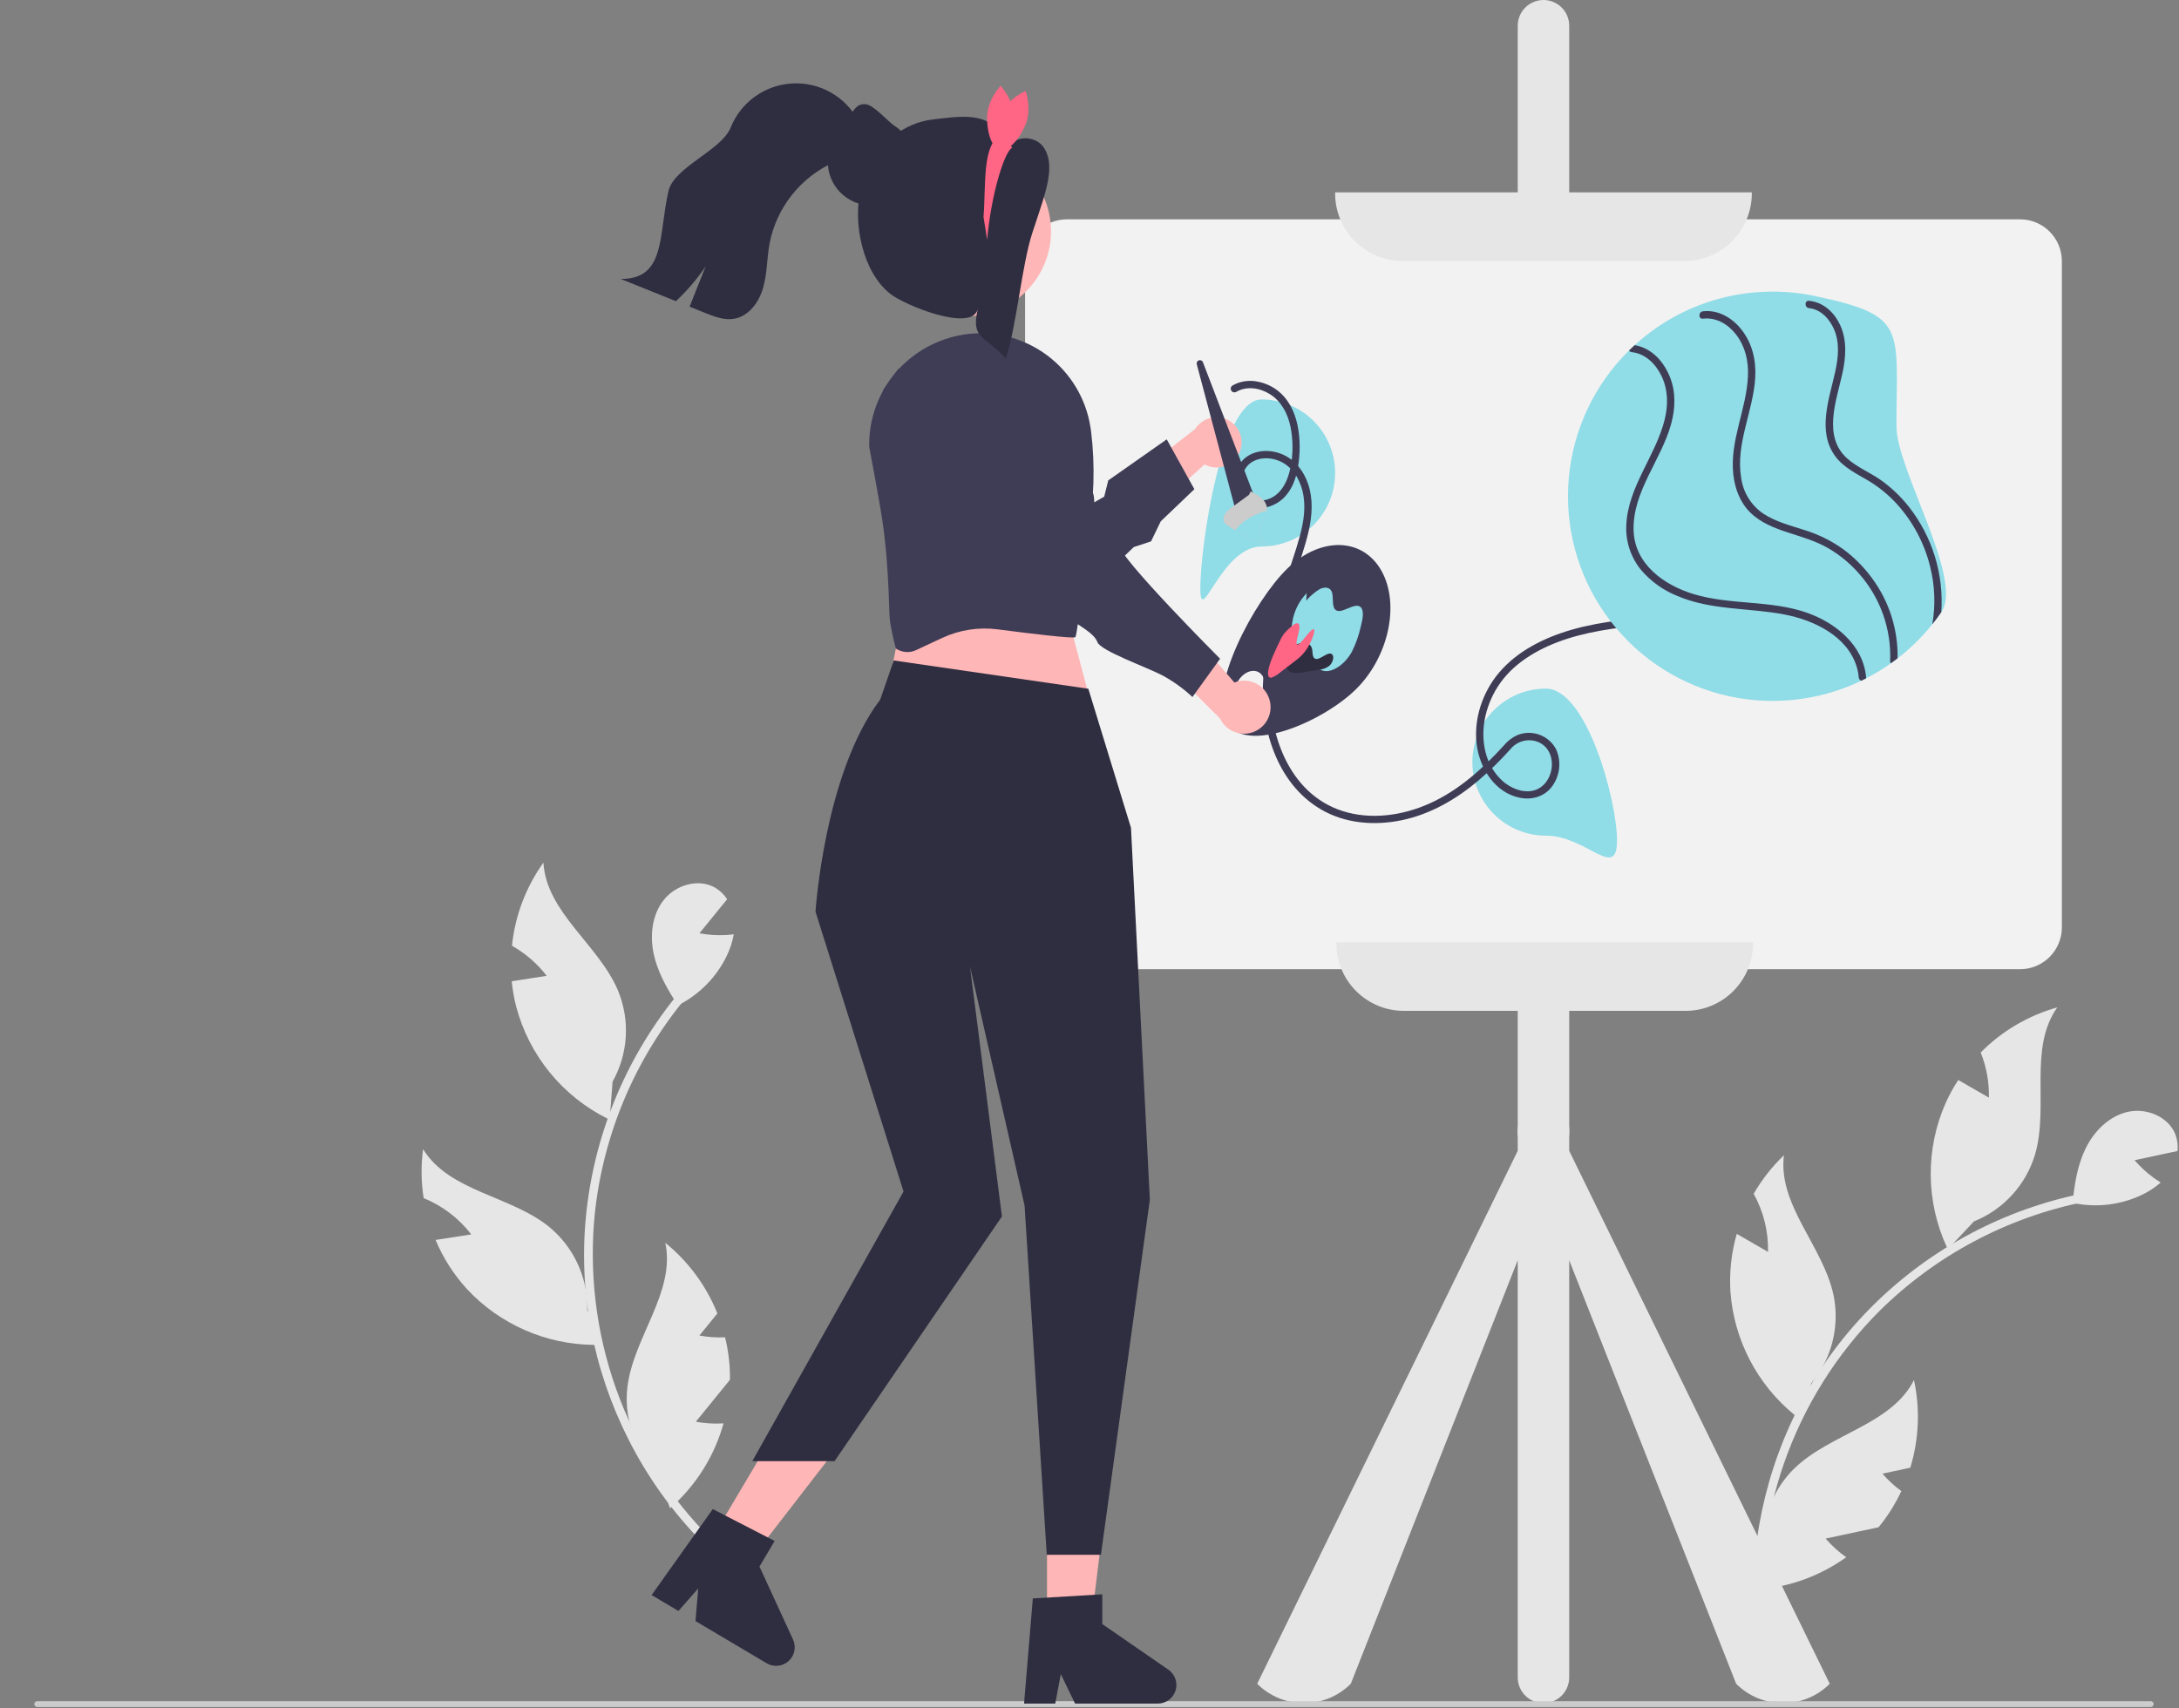 <svg width="889" height="697" viewBox="0 0 889 697" fill="none" xmlns="http://www.w3.org/2000/svg">
<rect x="0" y="0" width="889" height="697" fill="#808080" stroke="none"/>
<g id="undraw_making_art_re_ee8w 1" clip-path="url(#clip0_1_2)">
<path id="Vector" d="M640.214 469.608V464.119C640.36 462.498 640.36 460.867 640.214 459.246V10.5C640.214 7.715 639.108 5.045 637.139 3.075C635.17 1.106 632.499 6.10352e-05 629.714 6.10352e-05C626.93 6.10352e-05 624.259 1.106 622.29 3.075C620.321 5.045 619.214 7.715 619.214 10.5V459.246C619.068 460.867 619.068 462.498 619.214 464.119V469.608L512.918 687.092C515.425 689.599 518.401 691.588 521.677 692.945C524.953 694.302 528.464 695 532.01 695C535.555 695 539.066 694.302 542.342 692.945C545.618 691.588 548.594 689.599 551.102 687.092L619.214 514.277V684.5C619.214 687.285 620.321 689.956 622.29 691.925C624.259 693.894 626.93 695 629.714 695C632.499 695 635.17 693.894 637.139 691.925C639.108 689.956 640.214 687.285 640.214 684.5V514.277L708.327 687.092C710.834 689.599 713.811 691.588 717.086 692.945C720.362 694.302 723.873 695 727.419 695C730.965 695 734.476 694.302 737.751 692.945C741.027 691.588 744.004 689.599 746.511 687.092L640.214 469.608Z" fill="#E6E6E6"/>
<path id="Vector_2" d="M716.306 670.076C714.474 654.106 714.963 637.955 717.757 622.125C720.524 606.366 725.503 591.077 732.545 576.71C739.695 562.132 748.98 548.703 760.094 536.865C782.763 512.784 811.994 495.876 844.171 488.232C846.132 487.77 848.101 487.346 850.079 486.959C852.286 486.523 852.647 489.997 850.455 490.43C818.77 496.8 789.647 512.321 766.691 535.071C749.265 552.549 735.999 573.727 727.877 597.034C719.756 620.34 716.987 645.176 719.778 669.699C720.036 671.935 716.565 672.311 716.306 670.076Z" fill="#E6E6E6"/>
<path id="Vector_3" d="M841.217 489.661C842.65 490.135 844.107 490.531 845.582 490.85C845.569 490.974 845.554 491.099 845.542 491.224L841.217 489.661Z" fill="#E6E6E6"/>
<path id="Vector_4" d="M881.525 482.552C879.075 484.687 876.328 486.457 873.371 487.805C865.157 491.587 855.98 492.754 847.081 491.149C846.591 491.056 846.081 490.965 845.589 490.852C845.699 489.85 845.798 488.838 845.92 487.845C846.717 481.171 848.006 474.516 850.972 468.513C854.432 461.498 860.524 455.396 868.168 453.701C875.801 451.996 884.782 455.702 887.567 463.019C888.357 465.149 888.644 467.433 888.406 469.693C887.357 469.921 886.317 470.139 885.269 470.367C885.174 470.39 885.079 470.407 884.982 470.419C884.066 470.623 883.148 470.806 882.232 471.009C878.442 471.817 874.654 472.645 870.874 473.441C873.164 476.097 875.749 478.485 878.578 480.558C878.804 480.721 879.042 480.893 879.268 481.056C880.001 481.571 880.755 482.083 881.525 482.552Z" fill="#E6E6E6"/>
<path id="Vector_5" d="M805.341 498.411L796.95 507.348L794.681 509.772C794.558 509.504 794.423 509.227 794.3 508.959C790.032 499.72 787.785 489.677 787.708 479.501C787.632 469.324 789.728 459.249 793.857 449.947C795.315 446.741 797.014 443.65 798.941 440.702C803.1 443.106 807.28 445.508 811.44 447.913C811.578 441.607 810.44 435.338 808.094 429.482C816.736 420.736 827.508 414.394 839.348 411.08C827.468 427.817 836.023 451.415 830.27 471.105C828.432 477.236 825.236 482.875 820.921 487.602C816.605 492.329 811.28 496.023 805.341 498.411Z" fill="#E6E6E6"/>
<path id="Vector_6" d="M734.893 579.513C733.966 578.842 733.057 578.149 732.186 577.43C724.625 571.271 718.401 563.631 713.897 554.98C709.393 546.33 706.703 536.851 705.993 527.124C705.492 519.157 706.366 511.164 708.577 503.494C708.666 503.547 708.744 503.591 708.833 503.643C712.993 506.048 717.173 508.45 721.332 510.855C721.52 502.574 719.499 494.392 715.476 487.151C718.817 481.34 722.978 476.041 727.829 471.415C725.233 491.763 743.891 508.573 748.082 528.642C750.023 538.284 748.577 548.301 743.989 557.001C742.858 559.153 741.534 561.198 740.034 563.111C739.678 563.577 739.32 564.023 738.951 564.459L738.729 565.296L734.893 579.513Z" fill="#E6E6E6"/>
<path id="Vector_7" d="M758.939 624.82C754.242 625.82 749.527 626.843 744.83 627.843C747.307 630.714 750.126 633.272 753.224 635.458C743.062 642.732 731.173 647.221 718.739 648.478C717.573 648.595 716.395 648.681 715.232 648.724C714.994 648.739 714.744 648.745 714.506 648.761L715.295 646.517L715.292 646.497L719.576 634.013C718.727 625.99 720.184 617.891 723.776 610.667L723.794 610.644C725.866 606.391 728.66 602.529 732.051 599.231C746.761 584.938 771.639 581.455 780.877 563.139C783.44 574.999 782.921 587.317 779.372 598.92C775.582 599.727 771.795 600.555 768.014 601.352C770.304 604.008 772.889 606.395 775.718 608.469C773.566 613.104 770.901 617.484 767.775 621.526C767.327 622.107 766.877 622.666 766.407 623.228C764.014 623.748 761.618 624.248 759.225 624.769C759.131 624.791 759.035 624.809 758.939 624.82Z" fill="#E6E6E6"/>
<path id="Vector_8" d="M824.163 395.5H435.266C430.745 395.495 426.411 393.697 423.214 390.5C420.018 387.304 418.22 382.97 418.214 378.449V106.551C418.219 102.03 420.017 97.696 423.214 94.5C426.411 91.303 430.745 89.505 435.266 89.5H824.163C828.684 89.505 833.018 91.303 836.214 94.5C839.411 97.697 841.209 102.031 841.214 106.551V378.449C841.209 382.97 839.41 387.304 836.214 390.5C833.017 393.697 828.684 395.495 824.163 395.5Z" fill="#F2F2F2"/>
<path id="Vector_9" d="M687.214 106.5H572.214C564.923 106.492 557.933 103.592 552.778 98.436C547.622 93.281 544.723 86.291 544.714 79V78.5H714.714V79C714.706 86.291 711.806 93.281 706.651 98.436C701.495 103.592 694.505 106.492 687.214 106.5Z" fill="#E6E6E6"/>
<path id="Vector_10" d="M687.714 412.5H572.714C565.423 412.492 558.433 409.592 553.278 404.436C548.123 399.281 545.223 392.291 545.214 385V384.5H715.214V385C715.206 392.291 712.306 399.281 707.151 404.436C701.995 409.592 695.005 412.492 687.714 412.5Z" fill="#E6E6E6"/>
<path id="Vector_11" d="M659.714 343C659.714 359.569 647.283 341 630.714 341C622.758 341 615.127 337.839 609.501 332.213C603.875 326.587 600.714 318.957 600.714 311C600.714 303.044 603.875 295.413 609.501 289.787C615.127 284.161 622.758 281 630.714 281C647.283 281 659.714 326.431 659.714 343Z" fill="#90DCE7"/>
<g id="pintura">
<path id="Vector_12" d="M544.714 193C544.714 200.957 541.554 208.587 535.927 214.213C530.301 219.839 522.671 223 514.714 223C498.146 223 489.714 256.569 489.714 240C489.714 223.432 498.146 163 514.714 163C522.671 163 530.301 166.161 535.927 171.787C541.554 177.413 544.714 185.044 544.714 193Z" fill="#90DCE7"/>
</g>
<path id="Vector_13" d="M504.334 159.925C508.664 157.4 513.965 158.268 518.078 160.827C522.756 163.738 525.345 168.75 526.485 174.012C527.629 179.666 527.61 185.494 526.428 191.14C525.313 196.585 522.456 202.37 516.659 203.933C512.796 204.974 508.479 203.632 507.071 199.646C506.529 198.045 506.408 196.332 506.721 194.671C507.033 193.011 507.769 191.459 508.856 190.165C512.108 186.505 517.776 186.317 522.033 188.143C527.04 190.29 530.093 195.138 531.379 200.268C532.908 206.367 531.945 212.693 530.336 218.672C528.587 225.17 526.271 231.523 524.189 237.919C520.128 250.392 516.391 263.101 515.419 276.247C513.935 296.327 520.547 319.497 538.9 330.268C548.807 336.083 560.729 337.01 571.82 334.714C583.517 332.292 593.963 326.251 603.034 318.628C607.748 314.598 612.184 310.254 616.311 305.626C617.554 304.127 619.215 303.032 621.083 302.48C622.95 301.927 624.939 301.943 626.798 302.524C636.34 305.556 634.582 320.832 625.141 322.706C620.851 323.557 616.201 321.493 613.026 318.707C609.551 315.534 607.119 311.383 606.051 306.801C603.649 297.169 606.454 286.565 612.151 278.606C618.587 269.616 629.005 264.018 639.314 260.688C651.051 256.897 663.343 255.78 675.549 254.544C688.04 253.279 700.663 251.803 712.457 247.259C721.947 243.572 730.762 238.341 738.545 231.777C754.234 218.657 765.347 200.89 770.278 181.041C771.426 176.244 772.171 171.358 772.504 166.436C772.636 164.509 769.636 164.517 769.504 166.436C768.035 187.893 758.093 208.303 743.056 223.539C735.556 231.172 726.775 237.43 717.113 242.029C705.472 247.53 692.816 249.691 680.108 251.069C667.13 252.476 653.988 253.306 641.38 256.923C630.234 260.12 619.12 265.542 611.527 274.558C604.832 282.507 601.163 293.413 602.469 303.801C603.685 313.468 609.848 323.419 619.974 325.52C624.726 326.506 629.644 325.252 632.814 321.433C634.572 319.26 635.694 316.642 636.054 313.871C636.415 311.099 636.001 308.281 634.858 305.731C633.399 302.976 630.968 300.863 628.037 299.803C625.106 298.742 621.886 298.81 619.002 299.993C616.893 300.962 615.033 302.4 613.562 304.196C604.907 313.687 595.081 322.545 583.255 327.865C572.224 332.826 559.232 334.692 547.566 330.896C525.481 323.71 517.02 298.459 518.352 277.241C519.223 263.355 523.395 249.943 527.707 236.803C529.91 230.094 532.418 223.402 533.964 216.501C535.349 210.323 535.772 203.778 533.755 197.684C531.994 192.366 528.447 187.631 523.196 185.402C518.425 183.378 512.578 183.425 508.314 186.618C502.148 191.234 501.583 202.678 509.198 206.231C514.252 208.588 520.339 206.753 524.066 202.839C528.245 198.45 529.605 192.264 530.075 186.411C530.964 175.349 528.525 162.007 517.274 157.016C512.639 154.96 507.289 154.728 502.819 157.335C502.49 157.543 502.255 157.87 502.162 158.248C502.07 158.627 502.128 159.026 502.325 159.362C502.521 159.698 502.84 159.945 503.215 160.05C503.59 160.155 503.991 160.11 504.334 159.925Z" fill="#3F3D56"/>
<path id="Vector_14" d="M773.714 174C773.714 191.57 801.294 236.37 792.014 249.82C790.864 251.5 789.648 253.133 788.364 254.72C784.214 259.91 779.453 264.581 774.184 268.63C773.294 269.33 772.394 270 771.484 270.65C768.25 272.943 764.859 275.005 761.334 276.82C760.694 277.14 760.044 277.46 759.394 277.78C741.576 286.344 721.296 288.309 702.165 283.324C683.034 278.339 666.292 266.729 654.918 250.558C643.544 234.388 638.276 214.706 640.052 195.016C641.827 175.326 650.531 156.905 664.614 143.03C665.354 142.29 666.114 141.57 666.894 140.86C674.631 133.771 683.64 128.209 693.444 124.47C693.454 124.47 693.454 124.46 693.464 124.46C708.169 118.876 724.147 117.542 739.574 120.61H739.594C739.934 120.68 740.274 120.75 740.614 120.83C778.384 128.82 773.714 133.85 773.714 174Z" fill="#90DCE7"/>
<path id="Vector_15" d="M761.344 276.44C761.356 276.567 761.353 276.694 761.334 276.82C760.694 277.14 760.044 277.46 759.394 277.78C759.104 277.689 758.848 277.513 758.661 277.273C758.473 277.034 758.363 276.743 758.344 276.44C758.22 274.929 757.928 273.437 757.474 271.99C753.574 259.43 739.894 253.01 727.954 250.74C713.344 247.95 697.974 249.11 684.074 243.08C678.375 240.761 673.326 237.088 669.364 232.38C665.218 227.194 663.135 220.659 663.514 214.03C664.334 198.44 675.324 186.24 679.084 171.53C680.634 165.47 680.634 159.15 677.874 153.43C675.534 148.57 671.334 144.3 665.734 143.7C665.508 143.683 665.289 143.614 665.095 143.498C664.9 143.382 664.736 143.221 664.614 143.03C665.354 142.29 666.114 141.57 666.894 140.86C667.909 141.011 668.904 141.27 669.864 141.63C675.344 143.73 679.154 148.48 681.294 153.81C683.764 159.98 683.534 166.62 681.814 172.95C677.804 187.71 666.024 200.52 666.484 216.43C666.884 230.22 678.924 238.82 691.064 242.46C706.084 246.96 722.354 244.83 737.214 250.04C748.904 254.14 760.254 263.31 761.344 276.44Z" fill="#3F3D56"/>
<path id="Vector_16" d="M774.184 268.63C773.294 269.33 772.394 270 771.484 270.65C771.362 270.52 771.27 270.365 771.213 270.196C771.156 270.027 771.136 269.848 771.154 269.67C771.654 256.734 767.194 244.096 758.684 234.34C755 230.056 750.618 226.424 745.724 223.6C740.604 220.67 734.984 219.1 729.414 217.28C723.934 215.49 718.364 213.32 714.174 209.23C709.904 205.06 707.804 199.41 707.164 193.57C705.654 179.73 712.584 167.01 713.144 153.38C713.394 147.3 712.054 141.39 708.284 136.5C705.024 132.28 700.214 129.4 694.764 130.04C692.964 130.26 692.874 127.62 694.434 127.11C694.541 127.075 694.652 127.052 694.764 127.04C701.104 126.3 706.854 129.78 710.624 134.66C715.014 140.33 716.534 147.24 716.094 154.31C715.234 167.99 708.034 181.14 710.374 195.04C710.776 197.964 711.787 200.771 713.343 203.279C714.898 205.787 716.963 207.941 719.404 209.6C724.424 212.91 730.354 214.4 736.014 216.24C741.662 217.964 746.999 220.577 751.824 223.98C756.546 227.437 760.685 231.626 764.084 236.39C770.866 245.753 774.411 257.071 774.184 268.63Z" fill="#3F3D56"/>
<path id="Vector_17" d="M792.014 249.82C790.864 251.5 789.648 253.133 788.364 254.72C789.701 246.951 789.405 238.988 787.494 231.34C785.159 221.712 780.434 212.828 773.754 205.51C770.408 201.868 766.555 198.726 762.314 196.18C757.464 193.28 752.164 190.83 748.734 186.15C741.294 175.99 746.314 162.73 748.714 151.81C749.974 146.11 750.654 140.04 748.324 134.52C746.514 130.24 742.934 126.23 738.074 125.74C736.164 125.55 736.154 122.54 738.074 122.74C738.434 122.78 738.794 122.83 739.154 122.89C744.464 123.85 748.554 127.81 750.774 132.69C753.654 139.06 753.084 145.94 751.614 152.61C749.194 163.58 743.584 178.11 753.614 187.07C757.844 190.85 763.334 192.94 767.894 196.29C771.98 199.277 775.64 202.806 778.774 206.78C788.375 218.987 793.094 234.328 792.014 249.82Z" fill="#3F3D56"/>
<path id="Vector_18" d="M878.662 695.382C878.663 695.539 878.632 695.693 878.573 695.838C878.513 695.983 878.425 696.114 878.315 696.225C878.204 696.335 878.073 696.423 877.928 696.482C877.783 696.542 877.629 696.573 877.472 696.572H15.182C14.867 696.572 14.564 696.447 14.341 696.224C14.117 696 13.992 695.698 13.992 695.382C13.992 695.067 14.117 694.764 14.341 694.541C14.564 694.317 14.867 694.192 15.182 694.192H877.472C877.629 694.192 877.783 694.222 877.928 694.282C878.073 694.341 878.204 694.429 878.315 694.54C878.425 694.65 878.513 694.782 878.573 694.926C878.632 695.071 878.663 695.226 878.662 695.382Z" fill="#CCCCCC"/>
<path id="Vector_19" d="M553.029 281.442C566.556 268.246 571.279 246.497 563.58 232.866C555.88 219.234 538.673 218.882 525.146 232.078C511.62 245.275 492.609 280.962 500.309 294.593C508.009 308.225 539.503 294.639 553.029 281.442ZM506.349 288.598C503.468 287.213 502.684 282.862 504.597 278.88C506.511 274.898 510.398 272.792 513.279 274.176C516.16 275.56 516.945 279.911 515.031 283.894C513.118 287.876 509.231 289.982 506.349 288.598Z" fill="#3F3D56"/>
<g id="color">
<path id="Vector_20" d="M536.314 271.401C535.012 270.211 533.709 269.021 532.407 267.831C530.619 266.399 529.155 264.605 528.11 262.566C526.981 259.721 526.697 256.611 527.291 253.608C528.002 249.254 530.034 245.225 533.113 242.065L532.905 245.097C534.469 243.268 536.31 241.694 538.36 240.433C540.289 239.437 542.411 239.507 543.25 241.279C544.21 243.307 543.296 246.944 544.597 248.572C546.847 251.386 552.711 245.308 555.185 247.808C556.626 249.265 555.944 252.721 555.188 255.63C554.41 259.225 553.179 262.706 551.526 265.991C548.515 271.413 543.016 274.996 539.297 273.534C538.181 273.01 537.171 272.287 536.314 271.401Z" fill="#90DCE7"/>
</g>
<path id="Vector_21" d="M524.779 272.13C524.095 269.807 525.502 266.785 526.836 264.241L527.51 263.542C528.898 262.844 530.404 262.41 531.95 262.263C532.669 262.21 533.385 262.402 533.98 262.808C534.575 263.214 535.015 263.811 535.227 264.5C535.621 265.863 535.303 267.811 536.248 268.608C538.074 270.149 541.739 265.377 543.481 267.04C544.459 267.973 543.752 270.379 542.494 271.561C541.305 272.551 539.837 273.148 538.294 273.268C536.057 273.64 533.82 274.012 531.584 274.383C530.275 274.685 528.924 274.753 527.592 274.585C526.941 274.48 526.331 274.195 525.834 273.76C525.337 273.326 524.971 272.761 524.779 272.13Z" fill="#2F2E41"/>
<path id="Vector_22" d="M517.401 273.858C517.873 270.423 520.5 264.894 522.844 260.169L523.757 258.73C525.065 257.169 526.571 255.786 528.238 254.615C529.512 253.918 530.397 254.432 530.077 256.714C529.793 258.735 528.615 262.027 529.075 262.878C529.964 264.524 535.378 255.125 536.138 257.007C536.564 258.063 534.834 262.275 533.186 264.765C532.001 266.594 530.485 268.186 528.717 269.46C526.586 271.093 524.454 272.725 522.323 274.358C521.279 275.307 520.059 276.043 518.733 276.524C517.747 276.701 517.114 275.943 517.401 273.858Z" fill="#FF6584"/>
<path id="Vector_23" d="M518.14 286.344C517.824 284.803 517.173 283.35 516.235 282.088C515.296 280.825 514.092 279.784 512.707 279.037C511.323 278.29 509.791 277.856 508.221 277.765C506.65 277.674 505.079 277.929 503.617 278.511L478.604 249.585L473.211 268.711L497.791 293.247C498.932 295.638 500.909 297.527 503.35 298.556C505.79 299.586 508.523 299.685 511.031 298.834C513.54 297.983 515.649 296.242 516.959 293.94C518.269 291.638 518.689 288.935 518.14 286.344Z" fill="#FFB8B8"/>
<path id="Vector_24" d="M435.106 176.178L428.473 187.415C428.473 187.415 445.972 196.084 446.312 202.927C446.652 209.771 447.904 208.036 450.508 209.914C453.111 211.793 456.197 216.659 456.296 222.009C456.394 227.359 497.781 268.809 497.781 268.809L486.51 284.429C482.84 281.013 478.759 278.068 474.361 275.662C467.66 272.146 449.064 265.622 447.714 262.008C446.363 258.394 440.92 255.765 435.714 252.008C430.507 248.251 441.666 245.061 432.988 238.799C424.31 232.537 377.225 183.237 368.789 178.469C360.353 173.701 360.299 159.145 360.299 159.145L366.561 150.468L435.106 176.178Z" fill="#3F3D56"/>
<path id="Vector_25" d="M288.122 630.947C276.687 619.65 266.946 606.757 259.204 592.67C251.484 578.655 245.783 563.621 242.268 548.012C238.704 532.171 237.524 515.886 238.766 499.697C241.342 466.725 253.525 435.231 273.81 409.109C275.049 407.521 276.317 405.956 277.615 404.415C279.062 402.692 281.521 405.173 280.084 406.884C259.384 431.705 246.416 462.05 242.783 494.165C240.156 518.706 243.09 543.523 251.366 566.775C259.642 590.027 273.049 611.116 290.591 628.478C292.194 630.058 289.725 632.526 288.122 630.947Z" fill="#E6E6E6"/>
<path id="Vector_26" d="M272.403 412.074C273.816 411.546 275.201 410.942 276.55 410.265C276.618 410.37 276.684 410.477 276.753 410.582L272.403 412.074Z" fill="#E6E6E6"/>
<path id="Vector_27" d="M299.36 381.274C298.789 384.474 297.757 387.574 296.297 390.478C292.266 398.573 285.846 405.233 277.905 409.559C277.465 409.793 277.011 410.043 276.557 410.262C276.014 409.412 275.457 408.562 274.93 407.712C271.369 402.012 268.203 396.018 266.752 389.481C265.052 381.846 265.976 373.273 270.87 367.162C275.751 361.05 285.071 358.31 291.827 362.267C293.778 363.432 295.433 365.032 296.664 366.942C295.989 367.777 295.315 368.598 294.641 369.433C294.582 369.51 294.518 369.583 294.451 369.653C293.864 370.386 293.264 371.104 292.677 371.837C290.23 374.841 287.797 377.86 285.35 380.85C288.799 381.484 292.31 381.725 295.814 381.568C296.092 381.553 296.385 381.538 296.664 381.524C297.557 381.465 298.466 381.392 299.36 381.274Z" fill="#E6E6E6"/>
<path id="Vector_28" d="M249.928 441.375L248.99 453.598L248.741 456.91C248.477 456.778 248.199 456.646 247.935 456.514C238.819 451.989 230.774 445.571 224.337 437.689C217.9 429.806 213.22 420.641 210.608 410.805C209.735 407.393 209.123 403.919 208.776 400.414C213.525 399.681 218.288 398.934 223.036 398.201C219.192 393.2 214.376 389.028 208.879 385.935C210.133 373.704 214.552 362.01 221.702 352.008C222.933 372.496 244.388 385.525 252.244 404.474C254.654 410.404 255.697 416.8 255.296 423.189C254.895 429.577 253.06 435.793 249.928 441.375Z" fill="#E6E6E6"/>
<path id="Vector_29" d="M245.854 548.724C244.711 548.783 243.568 548.812 242.439 548.798C232.687 548.736 223.049 546.683 214.118 542.764C205.187 538.845 197.151 533.144 190.501 526.009C185.119 520.115 180.791 513.338 177.707 505.975C177.81 505.961 177.898 505.946 178.001 505.931C182.749 505.199 187.512 504.451 192.26 503.718C187.217 497.147 180.515 492.038 172.842 488.917C171.804 482.294 171.725 475.557 172.608 468.912C183.335 486.396 208.41 487.803 224.252 500.817C231.808 507.114 236.958 515.826 238.834 525.481C239.302 527.867 239.552 530.29 239.582 532.721C239.596 533.307 239.596 533.879 239.582 534.45L239.933 535.242L245.854 548.724Z" fill="#E6E6E6"/>
<path id="Vector_30" d="M292.985 568.963C289.951 572.686 286.918 576.437 283.884 580.16C287.614 580.845 291.413 581.072 295.198 580.834C291.837 592.871 285.385 603.82 276.483 612.592C275.648 613.412 274.783 614.218 273.904 614.98C273.728 615.142 273.538 615.303 273.362 615.464L272.57 613.222L272.556 613.207L268.071 600.794C262.382 595.074 258.442 587.85 256.714 579.969V579.94C255.662 575.327 255.42 570.567 255.995 565.871C258.501 545.515 275.707 527.211 271.427 507.148C280.856 514.784 288.172 524.708 292.677 535.974C290.23 538.979 287.797 541.998 285.35 544.987C288.799 545.622 292.31 545.863 295.814 545.706C297.041 550.667 297.709 555.749 297.807 560.859C297.821 561.592 297.821 562.31 297.807 563.043C296.268 564.948 294.714 566.838 293.176 568.743C293.116 568.82 293.053 568.894 292.985 568.963Z" fill="#E6E6E6"/>
<path id="Vector_31" d="M427.164 664.424H444.91L453.354 595.977H427.164V664.424Z" fill="#FFB6B6"/>
<path id="Vector_32" d="M417.798 695.171H430.524L432.796 683.156L438.613 695.171H472.366C473.984 695.171 475.559 694.654 476.863 693.695C478.166 692.736 479.128 691.386 479.61 689.841C480.091 688.297 480.066 686.639 479.539 685.109C479.011 683.58 478.009 682.259 476.677 681.34L449.724 662.725V650.578L421.373 652.27L417.798 695.171Z" fill="#2F2E41"/>
<path id="Vector_33" d="M289.582 629.216L304.846 638.267L347.023 583.702L324.497 570.343L289.582 629.216Z" fill="#FFB6B6"/>
<path id="Vector_34" d="M265.843 650.884L276.789 657.375L284.871 648.2L283.746 661.501L312.778 678.718C314.169 679.544 315.788 679.903 317.398 679.743C319.008 679.583 320.525 678.913 321.727 677.83C322.929 676.747 323.753 675.308 324.079 673.723C324.406 672.139 324.217 670.491 323.541 669.021L309.853 639.261L316.049 628.814L290.801 615.808L265.843 650.884Z" fill="#2F2E41"/>
<path id="Vector_35" d="M429.084 226.778L443.708 281.752L361.785 282.83L372.564 230.011L429.084 226.778Z" fill="#FFB6B6"/>
<path id="Vector_36" d="M444.024 281.057L461.423 337.805L469.127 489.562L449.16 634.459H427.062L418.008 491.924L395.74 394.397L408.777 496.401L340.488 596.242H306.932L368.625 486.22L332.714 372.008C332.714 372.008 336.315 315.527 359.09 285.525L364.634 269.509L444.024 281.057Z" fill="#2F2E41"/>
<path id="Vector_37" d="M445.157 176.147C445.11 175.653 445.039 175.136 444.945 174.642C443.175 162.78 436.777 152.103 427.152 144.947C417.528 137.792 405.46 134.74 393.591 136.461C382.444 138.132 372.29 143.811 365.032 152.434V152.458C364.656 152.905 364.303 153.375 363.95 153.846C363.315 154.646 362.727 155.493 362.162 156.339C357.063 164.044 354.437 173.121 354.634 182.358C354.634 182.358 358.916 205.153 359.81 211.199C360.422 215.104 360.892 218.939 361.245 222.679C361.457 224.561 361.621 226.419 361.762 228.231V228.254C362.468 237.217 362.703 245.263 362.915 251.496C363.009 254.884 365.362 264.506 365.503 264.623C365.648 264.733 365.805 264.839 365.972 264.941C367.165 265.635 368.51 266.025 369.89 266.076C371.27 266.127 372.64 265.837 373.881 265.232L384.464 260.295C391.49 257.025 399.301 255.819 406.986 256.815C419.564 258.446 437.883 260.685 438.714 260.008C439.702 259.161 444.475 216.445 445.722 203.012C445.886 201.083 446.028 199.084 446.098 196.943V196.919C446.305 189.982 445.99 183.038 445.157 176.147Z" fill="#3F3D56"/>
<g id="brazo">
<path id="Vector_38" d="M506.009 183.827C505.534 185.24 504.755 186.532 503.727 187.611C502.699 188.69 501.446 189.531 500.058 190.074C498.67 190.617 497.18 190.849 495.692 190.753C494.204 190.658 492.756 190.237 491.449 189.522L464.592 213.844L461.724 195.235L487.667 174.991C489.015 172.874 491.093 171.326 493.506 170.638C495.92 169.951 498.502 170.173 500.763 171.262C503.024 172.351 504.806 174.232 505.773 176.548C506.74 178.864 506.824 181.454 506.009 183.827Z" fill="#FFB8B8"/>
<path id="Vector_39" d="M406.053 136.661C406.053 136.661 432.483 141.597 417.441 192.902L423.249 218.333L450.5 202.658L452.15 196.032L476.009 179.284L487.29 199.622L473.573 212.729L469.612 220.911L462.575 223.238L440.777 244.066L431.638 249.652C431.638 249.652 420.016 256.853 409.679 252.951C406.919 251.918 404.338 250.458 402.031 248.624C397.52 245.026 393.515 239.527 391.008 231.213C381.707 200.368 378.216 178.799 378.216 178.799L406.053 136.661Z" fill="#3F3D56"/>
</g>
<g id="pincel">
<path id="Vector_40" d="M504.261 208.822L488.26 148.628C488.173 148.3 488.215 147.951 488.378 147.652C488.54 147.354 488.811 147.13 489.134 147.025C489.457 146.921 489.808 146.945 490.114 147.091C490.421 147.238 490.659 147.496 490.78 147.813L512.317 204.071L504.261 208.822Z" fill="#3F3D56"/>
<path id="Vector_41" d="M517.582 222.468C515.25 221.982 512.983 221.222 510.829 220.203C509.735 219.681 508.677 219.092 507.643 218.484C507.275 218.279 506.908 218.06 506.548 217.848C505.687 217.345 504.826 216.842 503.958 216.331C503.224 215.907 502.483 215.474 501.756 215.044C500.681 214.417 499.525 213.688 499.213 212.479C499.118 211.907 499.151 211.32 499.31 210.763C499.469 210.205 499.75 209.689 500.133 209.253C500.92 208.333 501.83 207.526 502.838 206.854C505.096 205.195 507.356 203.539 509.619 201.885L510.224 200.559C512.061 201.335 513.749 202.426 515.211 203.784C515.789 204.37 516.242 205.068 516.543 205.835C516.844 206.601 516.986 207.421 516.962 208.244C516.941 208.608 516.881 208.969 516.784 209.32C516.347 210.857 515.203 212.165 514.524 213.64C514.386 213.949 514.267 214.266 514.168 214.589C513.864 215.539 513.773 216.544 513.903 217.533C514.032 218.522 514.378 219.47 514.916 220.309C515.586 221.263 516.51 222.011 517.582 222.468Z" fill="#CCCCCC"/>
</g>
<path id="Vector_42" d="M520.928 223.024C519.785 223.108 518.637 222.918 517.582 222.468C518.688 222.709 519.804 222.895 520.928 223.024Z" fill="#E6E6E6"/>
<path id="Vector_43" d="M517.582 222.468C515.25 221.982 512.983 221.222 510.829 220.203C509.735 219.681 508.677 219.092 507.643 218.484C507.275 218.279 506.908 218.06 506.548 217.848C505.687 217.345 504.826 216.842 503.958 216.331C504.262 215.924 504.586 215.534 504.93 215.16C508.135 211.673 512.513 209.705 516.962 208.244C516.941 208.608 516.881 208.969 516.784 209.32C516.347 210.857 515.203 212.165 514.524 213.64C514.386 213.949 514.267 214.266 514.168 214.589C513.864 215.539 513.773 216.544 513.903 217.533C514.032 218.522 514.378 219.47 514.916 220.309C515.586 221.263 516.51 222.011 517.582 222.468Z" fill="#90DCE7"/>
<g id="cabeza">
<path id="Vector_44" d="M424.55 110.999C433.727 94.213 427.557 73.166 410.771 63.99C393.985 54.814 372.939 60.983 363.763 77.769C354.587 94.555 360.756 115.602 377.542 124.778C394.328 133.954 415.374 127.785 424.55 110.999Z" fill="#FFB6B6"/>
<path id="Vector_45" d="M373.031 66.122V66.146C373.034 67.653 372.842 69.154 372.459 70.612C372.398 70.867 372.325 71.135 372.24 71.391V71.403C371.423 74.005 370.015 76.384 368.126 78.351C366.237 80.319 363.917 81.822 361.349 82.743C360.972 82.889 360.583 83.011 360.193 83.12C359.373 83.358 358.535 83.529 357.687 83.631C356.925 83.739 356.157 83.792 355.387 83.79C354.786 83.792 354.185 83.764 353.586 83.704C352.186 83.563 350.809 83.248 349.486 82.767C349.279 82.707 349.075 82.634 348.877 82.548C348.778 82.513 348.68 82.472 348.585 82.427C346.378 81.503 344.381 80.14 342.717 78.421C341.052 76.701 339.754 74.662 338.902 72.426C338.05 70.19 337.661 67.804 337.758 65.413C337.856 63.022 338.439 60.676 339.471 58.517L339.484 58.505C340.349 56.693 341.522 55.046 342.952 53.637C346.14 50.462 347.544 42.503 352.387 42.503C352.619 42.499 352.85 42.507 353.081 42.527C356.33 42.636 362.335 49.646 364.89 51.301C366.788 52.5 368.433 54.058 369.733 55.889C371.09 57.771 372.059 59.906 372.58 62.167C372.879 63.464 373.03 64.791 373.031 66.122Z" fill="#2F2E41"/>
<path id="Vector_46" d="M351.474 59.978C348.734 63.168 344.444 64.408 340.574 66.068C333.743 69.064 327.747 73.682 323.105 79.519C318.463 85.357 315.315 92.239 313.934 99.568C312.864 105.538 313.004 111.718 311.314 117.538C309.634 123.358 305.474 129.068 299.504 130.078C295.464 130.768 291.414 129.208 287.614 127.668C285.524 126.828 283.434 125.985 281.344 125.138C283.524 119.668 285.7 114.198 287.874 108.728C284.381 113.89 280.318 118.643 275.764 122.898C268.274 119.878 260.777 116.858 253.274 113.838C271.734 113.908 268.584 95.988 272.714 78.008C274.984 68.128 294.314 61.438 298.104 52.038C300.151 46.94 303.617 42.534 308.091 39.344C312.564 36.154 317.858 34.312 323.345 34.036C328.833 33.761 334.284 35.063 339.055 37.789C343.825 40.515 347.715 44.55 350.264 49.418C354.054 50.928 354.164 56.828 351.474 59.978Z" fill="#2F2E41"/>
<path id="Vector_47" d="M425.51 59.732C422.13 55.281 413.616 55.108 411.908 60.429L408.318 55.56C403.659 45.382 391.369 47.453 380.256 48.795C369.143 50.138 359.351 57.969 354.379 67.998C349.408 78.027 348.957 89.938 351.82 100.759C353.747 108.039 357.284 115.143 363.153 119.863C369.022 124.583 396.611 135.745 398.908 126.134C396.037 138.673 401.813 136.71 410.363 146.322C414.791 133.019 416.867 107.954 421.296 94.651C421.962 92.648 422.629 90.646 423.296 88.643C424.701 84.422 426.108 80.194 427.123 75.863C428.399 70.422 428.89 64.183 425.51 59.732Z" fill="#2F2E41"/>
<path id="Vector_48" d="M402.741 97.92L401.26 88.495C402.266 76.771 400.624 58.124 408.318 55.56L413.022 60.265C410.046 61.257 404.386 78.788 402.741 97.92Z" fill="#FF6584"/>
<path id="Vector_49" d="M413.714 48.008C413.714 55.188 411.251 61.008 408.214 61.008C405.176 61.008 402.714 55.188 402.714 48.008C402.714 40.828 408.214 35.008 408.214 35.008C408.214 35.008 413.714 40.828 413.714 48.008Z" fill="#FF6584"/>
<path id="Vector_50" d="M418.25 51.218C415.365 57.793 410.771 62.133 407.99 60.913C405.208 59.692 405.292 53.373 408.177 46.798C411.062 40.224 418.437 37.104 418.437 37.104C418.437 37.104 421.135 44.644 418.25 51.218Z" fill="#FF6584"/>
</g>
</g>
<defs>
<clipPath id="clip0_1_2">
<rect width="888.48" height="696.572" fill="white"/>
</clipPath>
</defs>
</svg>
